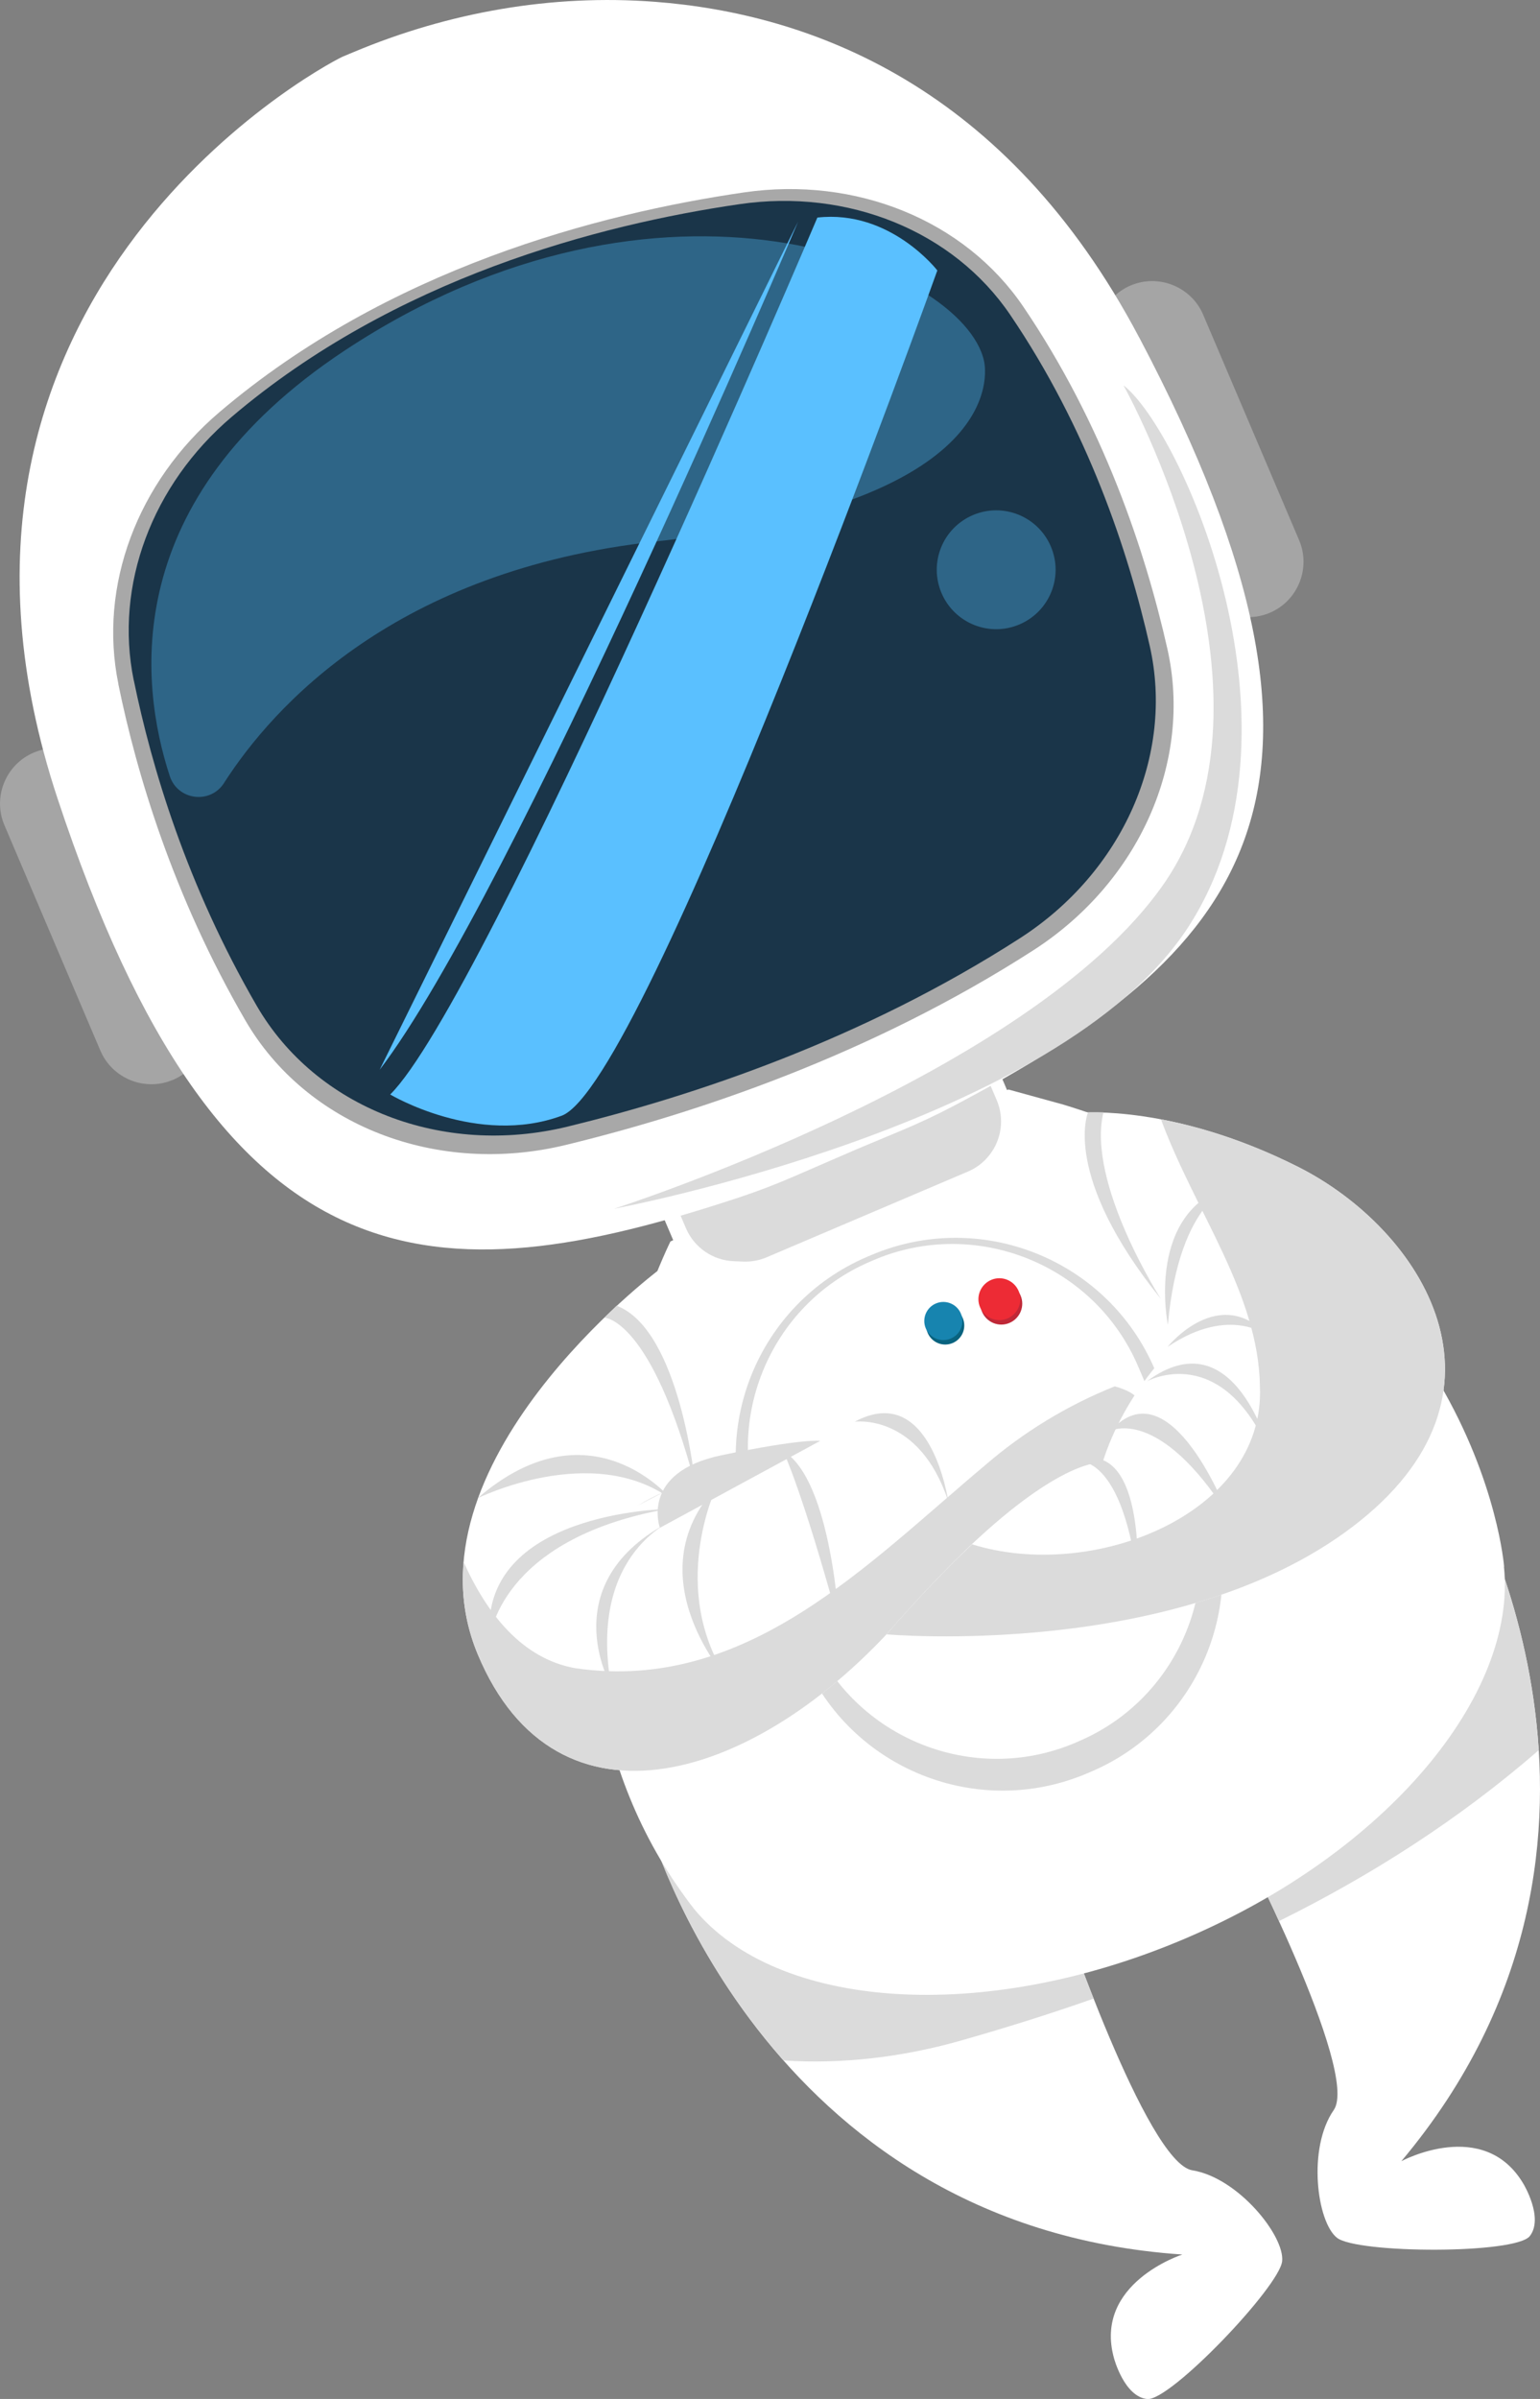 <?xml version="1.0" encoding="UTF-8"?>
<svg xmlns="http://www.w3.org/2000/svg" viewBox="0 0 205.93 320.75">
  <rect x="0" y="0" width="205.93" height="320.75" fill="#808080" stroke="none"/>
  <defs>
    <style>
      .cls-1 {
        mix-blend-mode: color-dodge;
      }

      .cls-2 {
        fill: #ed2b35;
      }

      .cls-3 {
        fill: #fff;
      }

      .cls-4 {
        fill: #5ac0ff;
      }

      .cls-5 {
        opacity: .31;
      }

      .cls-5, .cls-6 {
        fill: #a8a8a8;
      }

      .cls-7 {
        fill: #09637f;
      }

      .cls-8 {
        isolation: isolate;
      }

      .cls-9 {
        fill: #2e6587;
      }

      .cls-10 {
        fill: #dbdbdb;
      }

      .cls-11 {
        fill: #bf2837;
      }

      .cls-12 {
        fill: #a5a5a5;
      }

      .cls-13 {
        fill: #1784af;
      }

      .cls-14 {
        fill: #1a3549;
      }
    </style>
  </defs>
  <g class="cls-8">
    <g id="Capa_2" data-name="Capa 2">
      <g id="OBJECTS">
        <g>
          <g>
            <path class="cls-3" d="M86.78,244.08s14.98,53.55,71.32,57.36c0,0-11.94,3.83-9.13,13.88,0,0,1.36,5.12,4.43,5.44,3.07.32,17.7-15.03,18.05-18.43.34-3.4-5.9-11.17-12.01-12.15-6.12-.98-17.6-34.85-17.6-34.85l-55.06-11.25Z"/>
            <path class="cls-3" d="M195.48,197.79s28.22,47.92-8.09,91.17c0,0,11.04-5.95,16.33,3.04,0,0,2.74,4.53.85,6.97-1.89,2.44-23.1,2.35-25.79.23s-3.97-11.99-.43-17.08c3.53-5.09-12.92-36.84-12.92-36.84l30.05-47.48Z"/>
            <path class="cls-10" d="M86.78,244.08s4.54,16.2,17.99,31.41c7.87.53,15.95-.47,23.45-2.58,6.1-1.73,12.12-3.61,18.02-5.69-2.58-6.53-4.4-11.9-4.4-11.9l-55.06-11.25Z"/>
            <path class="cls-10" d="M195.48,197.79l-30.05,47.48s2.66,5.13,5.6,11.59c12.4-6.14,24.06-13.59,34.73-22.85-1.33-21.02-10.28-36.23-10.28-36.23Z"/>
            <path class="cls-12" d="M169.81,81.93h0c-3.74,1.59-8.1-.16-9.7-3.91l-12.83-30.15c-1.59-3.74.16-8.1,3.91-9.7h0c3.74-1.59,8.1.16,9.7,3.91l12.83,30.15c1.59,3.74-.16,8.1-3.91,9.7Z"/>
            <path class="cls-12" d="M23.12,144.38h0c-3.74,1.59-8.1-.16-9.7-3.91L.59,110.33c-1.59-3.74.16-8.1,3.91-9.7h0c3.74-1.59,8.1.16,9.7,3.91l12.83,30.15c1.59,3.74-.16,8.1-3.91,9.7Z"/>
            <path class="cls-3" d="M141.97,147.63l-7.13-1.96-42.63,19.13-2.56,1.19s-25.13,50.82,2.1,87.83c.28.4.57.79.88,1.17.06.08.12.16.18.24h0c11.05,13.43,38.54,15.52,65.64,3.98,26.94-11.47,44.44-32.54,42.66-49.75h.02s-3.42-44.86-59.17-61.84Z"/>
            <path class="cls-3" d="M147.36,232.19h0c-12.89,5.49-27.93-.57-33.41-13.46l-6.81-15.99c-5.49-12.89.57-27.93,13.46-33.41h0c12.89-5.49,27.93.57,33.41,13.46l6.81,15.99c5.49,12.89-.57,27.93-13.46,33.41Z"/>
            <path class="cls-10" d="M130.66,164.93h.54c15.96,0,28.92,12.96,28.92,28.92v17.22c0,15.96-12.96,28.93-28.93,28.93h-.54c-15.96,0-28.92-12.96-28.92-28.92v-17.22c0-15.97,12.96-28.93,28.93-28.93Z" transform="translate(-68.86 67.49) rotate(-23.07)"/>
            <path class="cls-3" d="M144.24,232.82l-.46.2c-13.64,5.81-29.54-.6-35.35-14.24l-6.28-14.76c-5.81-13.64.6-29.54,14.24-35.35l.46-.2c13.64-5.81,29.54.6,35.35,14.24l6.28,14.76c5.81,13.64-.6,29.54-14.24,35.35Z"/>
            <path class="cls-7" d="M128.74,176.23c.55,1.29-.05,2.79-1.35,3.34-1.29.55-2.79-.05-3.34-1.35-.55-1.29.05-2.79,1.35-3.34s2.79.05,3.34,1.35Z"/>
            <path class="cls-11" d="M136.47,173.21c.61,1.42-.06,3.06-1.48,3.67-1.42.61-3.06-.06-3.67-1.48-.61-1.42.06-3.06,1.48-3.67,1.42-.61,3.06.06,3.67,1.48Z"/>
            <path class="cls-13" d="M128.49,175.63c.55,1.29-.05,2.79-1.35,3.34-1.29.55-2.79-.05-3.34-1.35-.55-1.29.05-2.79,1.35-3.34,1.29-.55,2.79.05,3.34,1.35Z"/>
            <path class="cls-2" d="M136.21,172.61c.61,1.42-.06,3.06-1.48,3.67-1.42.61-3.06-.06-3.67-1.48s.06-3.06,1.48-3.67,3.06.06,3.67,1.48Z"/>
            <path class="cls-3" d="M88.04,161.17l2.72,6.38c1.2,2.82,3.93,4.7,7,4.82l1.37.05c1.17.04,2.33-.17,3.4-.63l29.29-12.47c1.24-.53,2.32-1.36,3.15-2.43h0c1.77-2.27,2.16-5.32,1.04-7.97l-3.11-7.31-44.85,19.57Z"/>
            <path class="cls-10" d="M89.23,158.35l2.49,5.86c1.1,2.59,3.61,4.32,6.43,4.42l1.26.05c1.07.04,2.14-.16,3.12-.58l26.91-11.46c1.14-.48,2.13-1.25,2.89-2.23h0c1.62-2.09,1.99-4.89.95-7.32l-2.86-6.72-41.2,17.98Z"/>
            <path class="cls-3" d="M152.34,45.14C134.56,11.45,108.35,1.82,87.56.24c-13.76-1.05-27.57,1.39-40.29,6.73l-1.46.61c-3.83,1.81-60.07,32.78-38.12,99.17,21.97,66.42,50.5,66.8,91.2,53.33,2.48-.82,4.91-1.76,7.31-2.8l8.37-3.63,5.95-2.49c2.39-1,4.74-2.1,7.03-3.31,37.94-20.01,57.46-40.84,24.79-102.72Z"/>
            <path class="cls-6" d="M15.82,91.45c2.45,11.99,7.32,28.3,16.97,44.95,8.18,14.11,25.64,20.89,42.93,16.67,17.45-4.25,40.75-12.03,62.47-26.02,14.14-9.11,21.31-25.24,17.91-40.31-2.97-13.17-8.6-30.01-19.26-45.73-7.84-11.56-22.39-17.47-37.38-15.28-19.44,2.83-47.6,10.22-70.11,29.37-11.01,9.37-16.2,23.26-13.52,36.35Z"/>
            <path class="cls-14" d="M17.89,90.95c2.38,11.62,7.09,27.41,16.44,43.53,7.92,13.66,24.83,20.23,41.58,16.15,16.9-4.12,39.47-11.65,60.5-25.2,13.7-8.83,20.63-24.45,17.34-39.04-2.88-12.76-8.33-29.06-18.66-44.29-7.59-11.2-21.68-16.92-36.21-14.8-18.83,2.74-46.1,9.9-67.9,28.44-10.66,9.07-15.69,22.53-13.1,35.2Z"/>
            <g>
              <path class="cls-3" d="M88.06,169.83s-34.72,26.07-24.18,51.33c10.54,25.26,37.45,17.06,56.6-4.77s26.96-20.82,26.96-20.82c0,0,5.37-5.76,4.64-8.49-.73-2.73-23.27-8.76-65.47,18.1,0,0,6.16-4.14,9.35-5.83,0,0-3.23-2.75-10.68,1.94l11.56-6.01s3.85-24.11-8.78-25.47Z"/>
              <path class="cls-5" d="M94.14,198.66c-2.07,1.59-3.95,3.38-5.7,5.31,2.07-1.36,5.43-3.51,7.52-4.61,0,0-.59-.49-1.82-.7Z"/>
              <path class="cls-5" d="M89.49,199.23c.41-.12.82-.24,1.22-.36-.39.09-.79.21-1.22.36Z"/>
              <path class="cls-5" d="M85.28,201.31l3.51-1.82c-1.05.42-2.21,1.01-3.51,1.82Z"/>
              <path class="cls-10" d="M131.86,195.8c-15.85,13.26-31.95,30.54-54.84,27.26-7.22-1.23-11.97-7.38-15.03-14.24-.35,4.06.16,8.21,1.88,12.35,10.54,25.26,37.45,17.06,56.6-4.77,19.15-21.83,26.96-20.82,26.96-20.82,0,0,5.37-5.76,4.64-8.49-.14-.54-1.15-1.21-3-1.73-6.46,2.57-12.4,6.28-17.21,10.44Z"/>
              <path class="cls-3" d="M118.55,218.52s38.82,3.45,62.28-14.36c23.47-17.81,9.33-39.8-7.26-48.15-16.59-8.36-28.92-7.23-28.92-7.23,0,0-3.66,7.21,12.41,31.19,0,0-6.64,6.08-9.64,15.61,0,0-7.84-1.33-28.88,22.94Z"/>
              <path class="cls-10" d="M88.24,204.27s-2.72-7.42,8.25-9.7,13.19-1.92,13.19-1.92l-21.43,11.62Z"/>
              <path class="cls-10" d="M81.72,225.4s-8.26-14.29,8.89-22.46c0,0-12.08,4.27-8.89,22.46Z"/>
              <path class="cls-10" d="M95.83,198.76s-6.68,13.76,1.63,26.01c0,0-12.78-13.94-1.63-26.01Z"/>
              <path class="cls-10" d="M104.72,194s2.51,5.12,7.5,23.35c0,0-.96-19.46-7.5-23.35Z"/>
              <path class="cls-10" d="M114.29,190.09s8.6-1.22,12.51,10.63c0,0-2.3-16.12-12.51-10.63Z"/>
              <path class="cls-10" d="M89.78,200.47s-10.83-13.25-25.93-.14c0,0,15.35-7.62,25.93.14Z"/>
              <path class="cls-10" d="M89.14,201.77s-25.16.37-23.65,17.32c0,0,1.11-13.26,23.65-17.32Z"/>
              <path class="cls-10" d="M80.83,176.18s6.25.09,12.14,22.34c0,0-1.99-20.73-10.52-23.94l-1.62,1.6Z"/>
              <path class="cls-10" d="M155.24,149.65c4.58,12.39,13.07,23.31,13.24,35.77.68,17.07-22.42,26.1-38.49,21.06-3.28,3.07-7.07,7-11.44,12.04,0,0,38.82,3.45,62.28-14.36,23.47-17.81,9.33-39.8-7.26-48.15-7.11-3.58-13.43-5.42-18.34-6.35Z"/>
              <path class="cls-10" d="M145.49,148.74s-3.6,8.37,9.75,24.94c0,0-9.97-15.51-7.69-24.95h-2.06Z"/>
              <path class="cls-10" d="M156.17,177.14s-3.21-15.57,8.94-18.79c0,0-7.42,1.69-8.94,18.79Z"/>
              <path class="cls-10" d="M156.12,180.09s6.91-8.64,13.58-1.38c0,0-5.11-4.34-13.58,1.38Z"/>
              <path class="cls-10" d="M153.36,184.69s10.01-5.56,16.52,9.74c0,0-4.64-18.54-16.52-9.74Z"/>
              <path class="cls-10" d="M148.52,191.31s6.38-3.37,15.69,11.23c0,0-7.63-20.2-15.69-11.23Z"/>
              <path class="cls-10" d="M143.57,195.37s6.22-1.83,8.52,15.43c0,0,1.17-19.06-8.52-15.43Z"/>
            </g>
            <path class="cls-10" d="M150.23,51.51s23.12,41.29,5.31,66.79c-17.81,25.5-73.41,43.31-73.41,43.31,0,0,59.42-11.13,76.68-37.53,17.26-26.4-.83-66.58-8.58-72.56Z"/>
          </g>
          <path class="cls-9" d="M29.96,104.69c-1.85,2.88-6.2,2.32-7.26-.93-4.06-12.42-6.8-36.91,23.39-56.89,42.35-28.02,82.69-11.32,85.49,1.38,0,0,4.94,18.74-44,24.16-34.66,3.84-51.03,22-57.62,32.27Z"/>
          <path class="cls-9" d="M140.52,73.07c1.72,4.04-.16,8.7-4.2,10.42-4.04,1.72-8.7-.16-10.42-4.2-1.72-4.04.16-8.7,4.2-10.42,4.04-1.72,8.7.16,10.42,4.2Z"/>
          <g class="cls-1">
            <path class="cls-4" d="M50.77,143.03L106.72,29.64s-38.24,90.22-55.95,113.39Z"/>
            <path class="cls-4" d="M52.18,146.34s11.66,6.98,22.92,2.84,50.24-113.02,50.24-113.02c0,0-6.3-8.17-16.04-7.07,0,0-44.45,104.69-57.13,117.26Z"/>
          </g>
        </g>
      </g>
    </g>
  </g>
</svg>